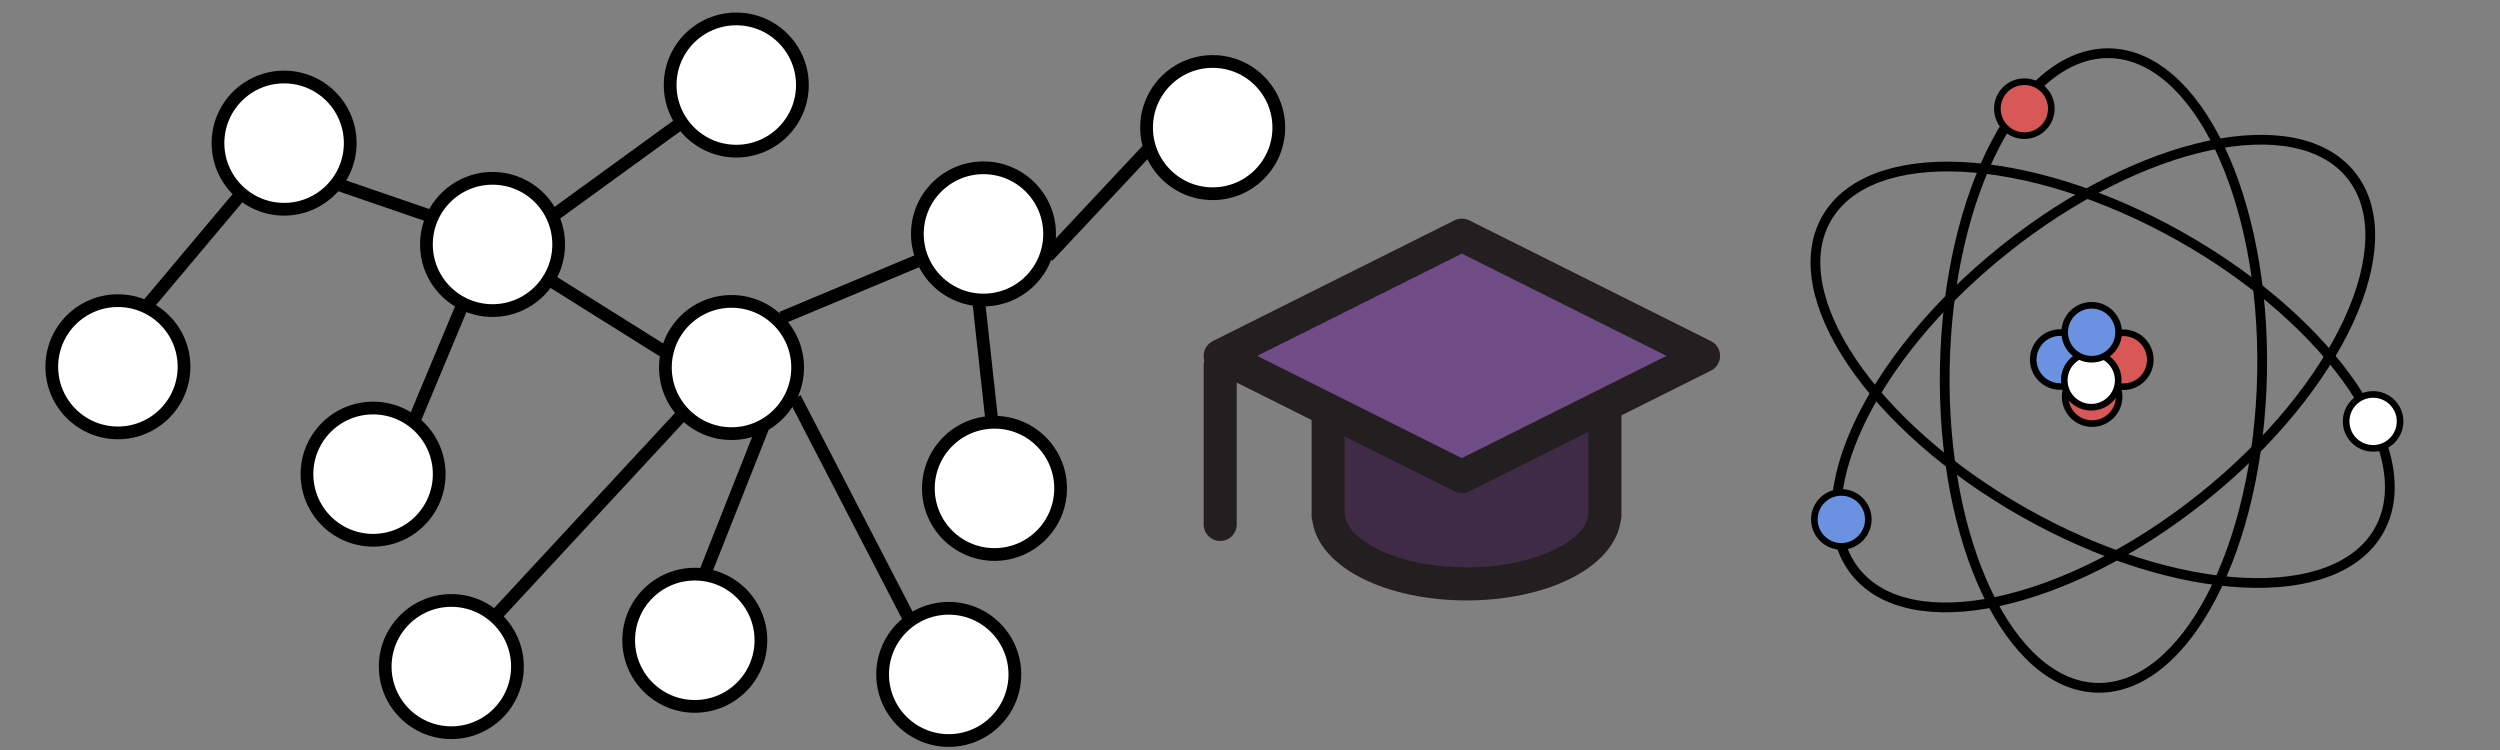 <svg viewBox="0 0 800 240" xmlns="http://www.w3.org/2000/svg">
  <rect x="0" y="0" width="800" height="240" fill="#808080" stroke="none"/>
  <style>
    /*ANIMATION SVG CURRICULUM*/
    .algo{
      fill: white;
    }
    #algo1{
      animation: algoAnimation1 10s infinite;
    }
    @keyframes algoAnimation1 {
      0% {
        fill: white;
      }
      63%{
        fill: white;
      }
      64%{
        fill: #5eae55;
      }
      90%{
        fill: #5eae55;
      }
      91%{
        fill: white;
      }
    }

    /*2*/
    #algo2{
      animation: algoAnimation2 10s infinite;
    }
    @keyframes algoAnimation2 {
      0% {
        fill: white;
      }
      14%{
        fill: white;
      }
      15%{
        fill: #5eae55;
      }
      90%{
        fill: #5eae55;
      }
      91%{
        fill: white;
      }
    }


    /*1*/
    #algo3{
      animation: algoAnimation3 10s infinite;
    }
    @keyframes algoAnimation3 {
      0% {
        fill: white;
      }
      7%{
        fill: white;
      }
      8%{
        fill: red;
      }
      90%{
        fill: red;
      }
      91%{
        fill: white;
      }
    }

    /*5*/
    #algo4{
      animation: algoAnimation4 10s infinite;
    }
    @keyframes algoAnimation4 {
      0% {
        fill: white;
      }
      42%{
        fill: white;
      }
      43%{
        fill: #5eae55;
      }
      90%{
        fill: #5eae55;
      }
      91%{
        fill: white;
      }
    }



    /*6*/
    #algo5{
      animation: algoAnimation5 10s infinite;
    }
    @keyframes algoAnimation5 {
      0% {
        fill: white;
      }
      49%{
        fill: white;
      }
      50%{
        fill: #5eae55;
      }
      90%{
        fill: #5eae55;
      }
      91%{
        fill: white;
      }
    }

    /*3*/
    #algo6{
      animation: algoAnimation6 10s infinite;
    }
    @keyframes algoAnimation6 {
      0% {
        fill: white;
      }
      28%{
        fill: white;
      }
      29%{
        fill: #5eae55;
      }
      90%{
        fill: #5eae55;
      }
      91%{
        fill: white;
      }
    }


    /*3*/
    #algo6{
      animation: algoAnimation6 10s infinite;
    }
    @keyframes algoAnimation6 {
      0% {
        fill: white;
      }
      28%{
        fill: white;
      }
      29%{
        fill: #5eae55;
      }
      90%{
        fill: #5eae55;
      }
      91%{
        fill: white;
      }
    }


    /*2*/
    #algo7{
      animation: algoAnimation7 10s infinite;
    }
    @keyframes algoAnimation7 {
      0% {
        fill: white;
      }
      21%{
        fill: white;
      }
      22%{
        fill: #5eae55;
      }
      90%{
        fill: #5eae55;
      }
      91%{
        fill: white;
      }
    }


    /*9*/
    #algo8{
      animation: algoAnimation8 10s infinite;
    }
    @keyframes algoAnimation8 {
      0% {
        fill: white;
      }
      70%{
        fill: white;
      }
      71%{
        fill: #5eae55;
      }
      90%{
        fill: #5eae55;
      }
      91%{
        fill: white;
      }
    }

    /*4*/
    #algo9{
      animation: algoAnimation9 10s infinite;
    }
    @keyframes algoAnimation9 {
      0% {
        fill: white;
      }
      35%{
        fill: white;
      }
      36%{
        fill: #5eae55;
      }
      90%{
        fill: #5eae55;
      }
      91%{
        fill: white;
      }
    }


    /*10*/
    #algo10{
      animation: algoAnimation10 10s infinite;
    }
    @keyframes algoAnimation10 {
      0% {
        fill: white;
      }
      77%{
        fill: white;
      }
      78%{
        fill: #5eae55;
      }
      90%{
        fill: #5eae55;
      }
      91%{
        fill: white;
      }
    }


    /*11*/
    #algo11{
      animation: algoAnimation11 10s infinite;
    }
    @keyframes algoAnimation11 {
      0% {
        fill: white;
      }
      84%{
        fill: white;
      }
      85%{
        fill: #5eae55;
      }
      90%{
        fill: #5eae55;
      }
      91%{
        fill: white;
      }

    }

    /*7*/
    #algo12{
      animation: algoAnimation12 10s infinite;
    }
    @keyframes algoAnimation12 {
      0% {
        fill: white;
      }
      56%{
        fill: white;
      }
      57%{
        fill: #5eae55;
      }
      90%{
        fill: #5eae55;
      }
      91%{
        fill: white;
      }
    }
  </style>
  <g style="" transform="matrix(2.646, 0, 0, 2.646, -1084.685, -172.16)">
    <g id="Group_35" data-name="Group 35" transform="matrix(1, 0, 0, 1, -227.463, -1265.106)">
      <path id="Path_92" data-name="Path 92" d="M798.022,1369.359v23.226h.034c.353,4.555,7.685,8.2,16.7,8.2s16.347-3.641,16.7-8.2h.033v-23.226Z" stroke="#231f20" stroke-linecap="round" stroke-linejoin="round" stroke-width="4" style="fill: rgb(64, 43, 71);"/>
      <path id="Path_93" data-name="Path 93" d="M843.415,1373.207l-29.225,14.6-29.227-14.6,29.227-14.6Z" stroke="#231f20" stroke-linecap="round" stroke-linejoin="round" stroke-width="4" style="fill: rgb(113, 77, 135);"/>
      <line id="Line_40" data-name="Line 40" y1="19.235" transform="translate(784.964 1374.361)" fill="#fff" stroke="#231f20" stroke-linecap="round" stroke-linejoin="round" stroke-width="4"/>
    </g>
  </g>
  <g style="" transform="matrix(1.019, 0, 0, 1.019, -277.783, -3.902)">
    <ellipse class="algo" id="algo1" style="stroke: rgb(0, 0, 0);  stroke-width: 4px;" cx="570.542" cy="215.617" rx="20.763" ry="20.763"/>
    <ellipse class="algo" id="algo2" style="stroke: rgb(0, 0, 0); stroke-width: 4px; " cx="427.281" cy="80.595" rx="20.763" ry="20.763"/>
    <ellipse class="algo" id="algo3" style="stroke: rgb(0, 0, 0); stroke-width: 4px; " cx="503.819" cy="30.536" rx="20.763" ry="20.763"/>
    <ellipse class="algo" id="algo4" style="stroke: rgb(0, 0, 0); stroke-width: 4px; " cx="502.324" cy="119.24" rx="20.763" ry="20.763"/>
    <ellipse class="algo" id="algo5" style="stroke: rgb(0, 0, 0); stroke-width: 4px;" cx="414.335" cy="213.157" rx="20.763" ry="20.763"/>
    <ellipse class="algo" id="algo6" style="stroke: rgb(0, 0, 0); stroke-width: 4px; " cx="309.63" cy="119.008" rx="20.763" ry="20.763"/>
    <ellipse class="algo" id="algo7" style="stroke: rgb(0, 0, 0); stroke-width: 4px;" cx="361.822" cy="48.777" rx="20.763" ry="20.763"/>
    <ellipse class="algo" id="algo8" style="stroke: rgb(0, 0, 0); stroke-width: 4px;" cx="581.451" cy="77.285" rx="20.763" ry="20.763"/>
    <ellipse class="algo" id="algo9" style="stroke: rgb(0, 0, 0); stroke-width: 4px;" cx="389.768" cy="152.728" rx="20.763" ry="20.763"/>
    <ellipse class="algo" id="algo10" style="stroke: rgb(0, 0, 0); stroke-width: 4px;" cx="584.908" cy="157.196" rx="20.763" ry="20.763"/>
    <ellipse class="algo" id="algo11" style="stroke: rgb(0, 0, 0); stroke-width: 4px;" cx="653.428" cy="43.9" rx="20.763" ry="20.763"/>
    <ellipse class="algo" id="algo12" style="stroke: rgb(0, 0, 0); stroke-width: 4px;" cx="490.793" cy="204.895" rx="20.763" ry="20.763"/>
    <path style="fill: rgb(216, 216, 216); stroke: rgb(0, 0, 0); stroke-width: 4px;" d="M 317.847 100.967 L 348.799 64.149"/>
    <path style="fill: rgb(216, 216, 216); stroke: rgb(0, 0, 0); stroke-width: 4px;" d="M 408.451 71.95 L 379.084 61.854"/>
    <path style="fill: rgb(216, 216, 216); stroke: rgb(0, 0, 0); stroke-width: 4px;" d="M 445.558 72.128 L 485.557 43.079"/>
    <path style="fill: rgb(216, 216, 216); stroke: rgb(0, 0, 0); stroke-width: 4px;" d="M 402.944 135.273 L 418.087 99.022"/>
    <path style="fill: rgb(216, 216, 216); stroke: rgb(0, 0, 0); stroke-width: 4px;" d="M 445.159 91.681 L 483.244 115.542"/>
    <path style="fill: rgb(216, 216, 216); stroke: rgb(0, 0, 0); stroke-width: 4px;" d="M 518.118 103.612 L 563.086 84.798"/>
    <path style="fill: rgb(216, 216, 216); stroke: rgb(0, 0, 0); stroke-width: 4px;" d="M 429.099 196.301 L 487.375 133.437"/>
    <path style="fill: rgb(216, 216, 216); stroke: rgb(0, 0, 0); stroke-width: 4px;" d="M 493.799 184.371 L 512.153 138.025"/>
    <path style="fill: rgb(216, 216, 216); stroke: rgb(0, 0, 0); stroke-width: 4px;" d="M 558.337 198.616 L 522.248 128.849"/>
    <path style="fill: rgb(216, 216, 216); stroke: rgb(0, 0, 0); stroke-width: 4px;" d="M 584.194 137.108 L 580.064 99.481"/>
    <path style="fill: rgb(216, 216, 216); stroke: rgb(0, 0, 0); stroke-width: 4px;" d="M 633.674 50.127 L 601.632 84.338"/>
  </g>
  <g transform="matrix(1.06, 0, 0, 1.06, -39.493, -10.42)" style="">
    <ellipse style="stroke: rgb(0, 0, 0); stroke-width: 2px; fill: rgb(216, 87, 87);" cx="668.844" cy="129.565" rx="8.142" ry="8.142"/>
    <ellipse style="stroke: rgb(0, 0, 0); stroke-width: 2.943px; fill: none;" cx="922.101" cy="119.448" rx="47.893" ry="95.785" transform="matrix(0.491, -0.871, 0.871, 0.491, 115.223, 867.466)"/>
    <ellipse style="stroke: rgb(0, 0, 0); stroke-width: 2.943px; fill: none;" cx="922.101" cy="119.448" rx="47.893" ry="95.785" transform="matrix(1, 0.019, -0.019, 1, -247.573, -15.283)"/>
    <ellipse style="stroke: rgb(0, 0, 0); stroke-width: 2.943px; fill: none;" cx="922.101" cy="119.448" rx="47.893" ry="95.785" transform="matrix(0.625, 0.781, -0.781, 0.625, 189.189, -672.212)"/>
    <ellipse style="stroke: rgb(0, 0, 0); stroke-width: 2px; fill: rgb(216, 87, 87);" cx="678.261" cy="118.433" rx="8.142" ry="8.142"/>
    <ellipse style="stroke: rgb(0, 0, 0); stroke-width: 2px; fill: rgb(107, 146, 224);" cx="659.202" cy="118.372" rx="8.142" ry="8.142"/>
    <ellipse style="stroke: rgb(0, 0, 0); fill: rgb(255, 255, 255); stroke-width: 2px;" cx="668.579" cy="124.623" rx="8.142" ry="8.142"/>
    <ellipse style="stroke: rgb(0, 0, 0); stroke-width: 2px; fill: rgb(107, 146, 224);" cx="668.697" cy="110.136" rx="8.142" ry="8.142"/>
    <ellipse style="stroke: rgb(0, 0, 0); fill: rgb(255, 255, 255); stroke-width: 2px;" cx="753.666" cy="137.044" rx="8.142" ry="8.142" />
    <ellipse style="stroke: rgb(0, 0, 0); stroke-width: 2px; fill: rgb(216, 87, 87);" cx="648.381" cy="42.635" rx="8.142" ry="8.142"/>
    <ellipse style="stroke: rgb(0, 0, 0); stroke-width: 2px; fill: rgb(107, 146, 224);" cx="593.129" cy="166.628" rx="8.142" ry="8.142"/>
  </g>
</svg>
